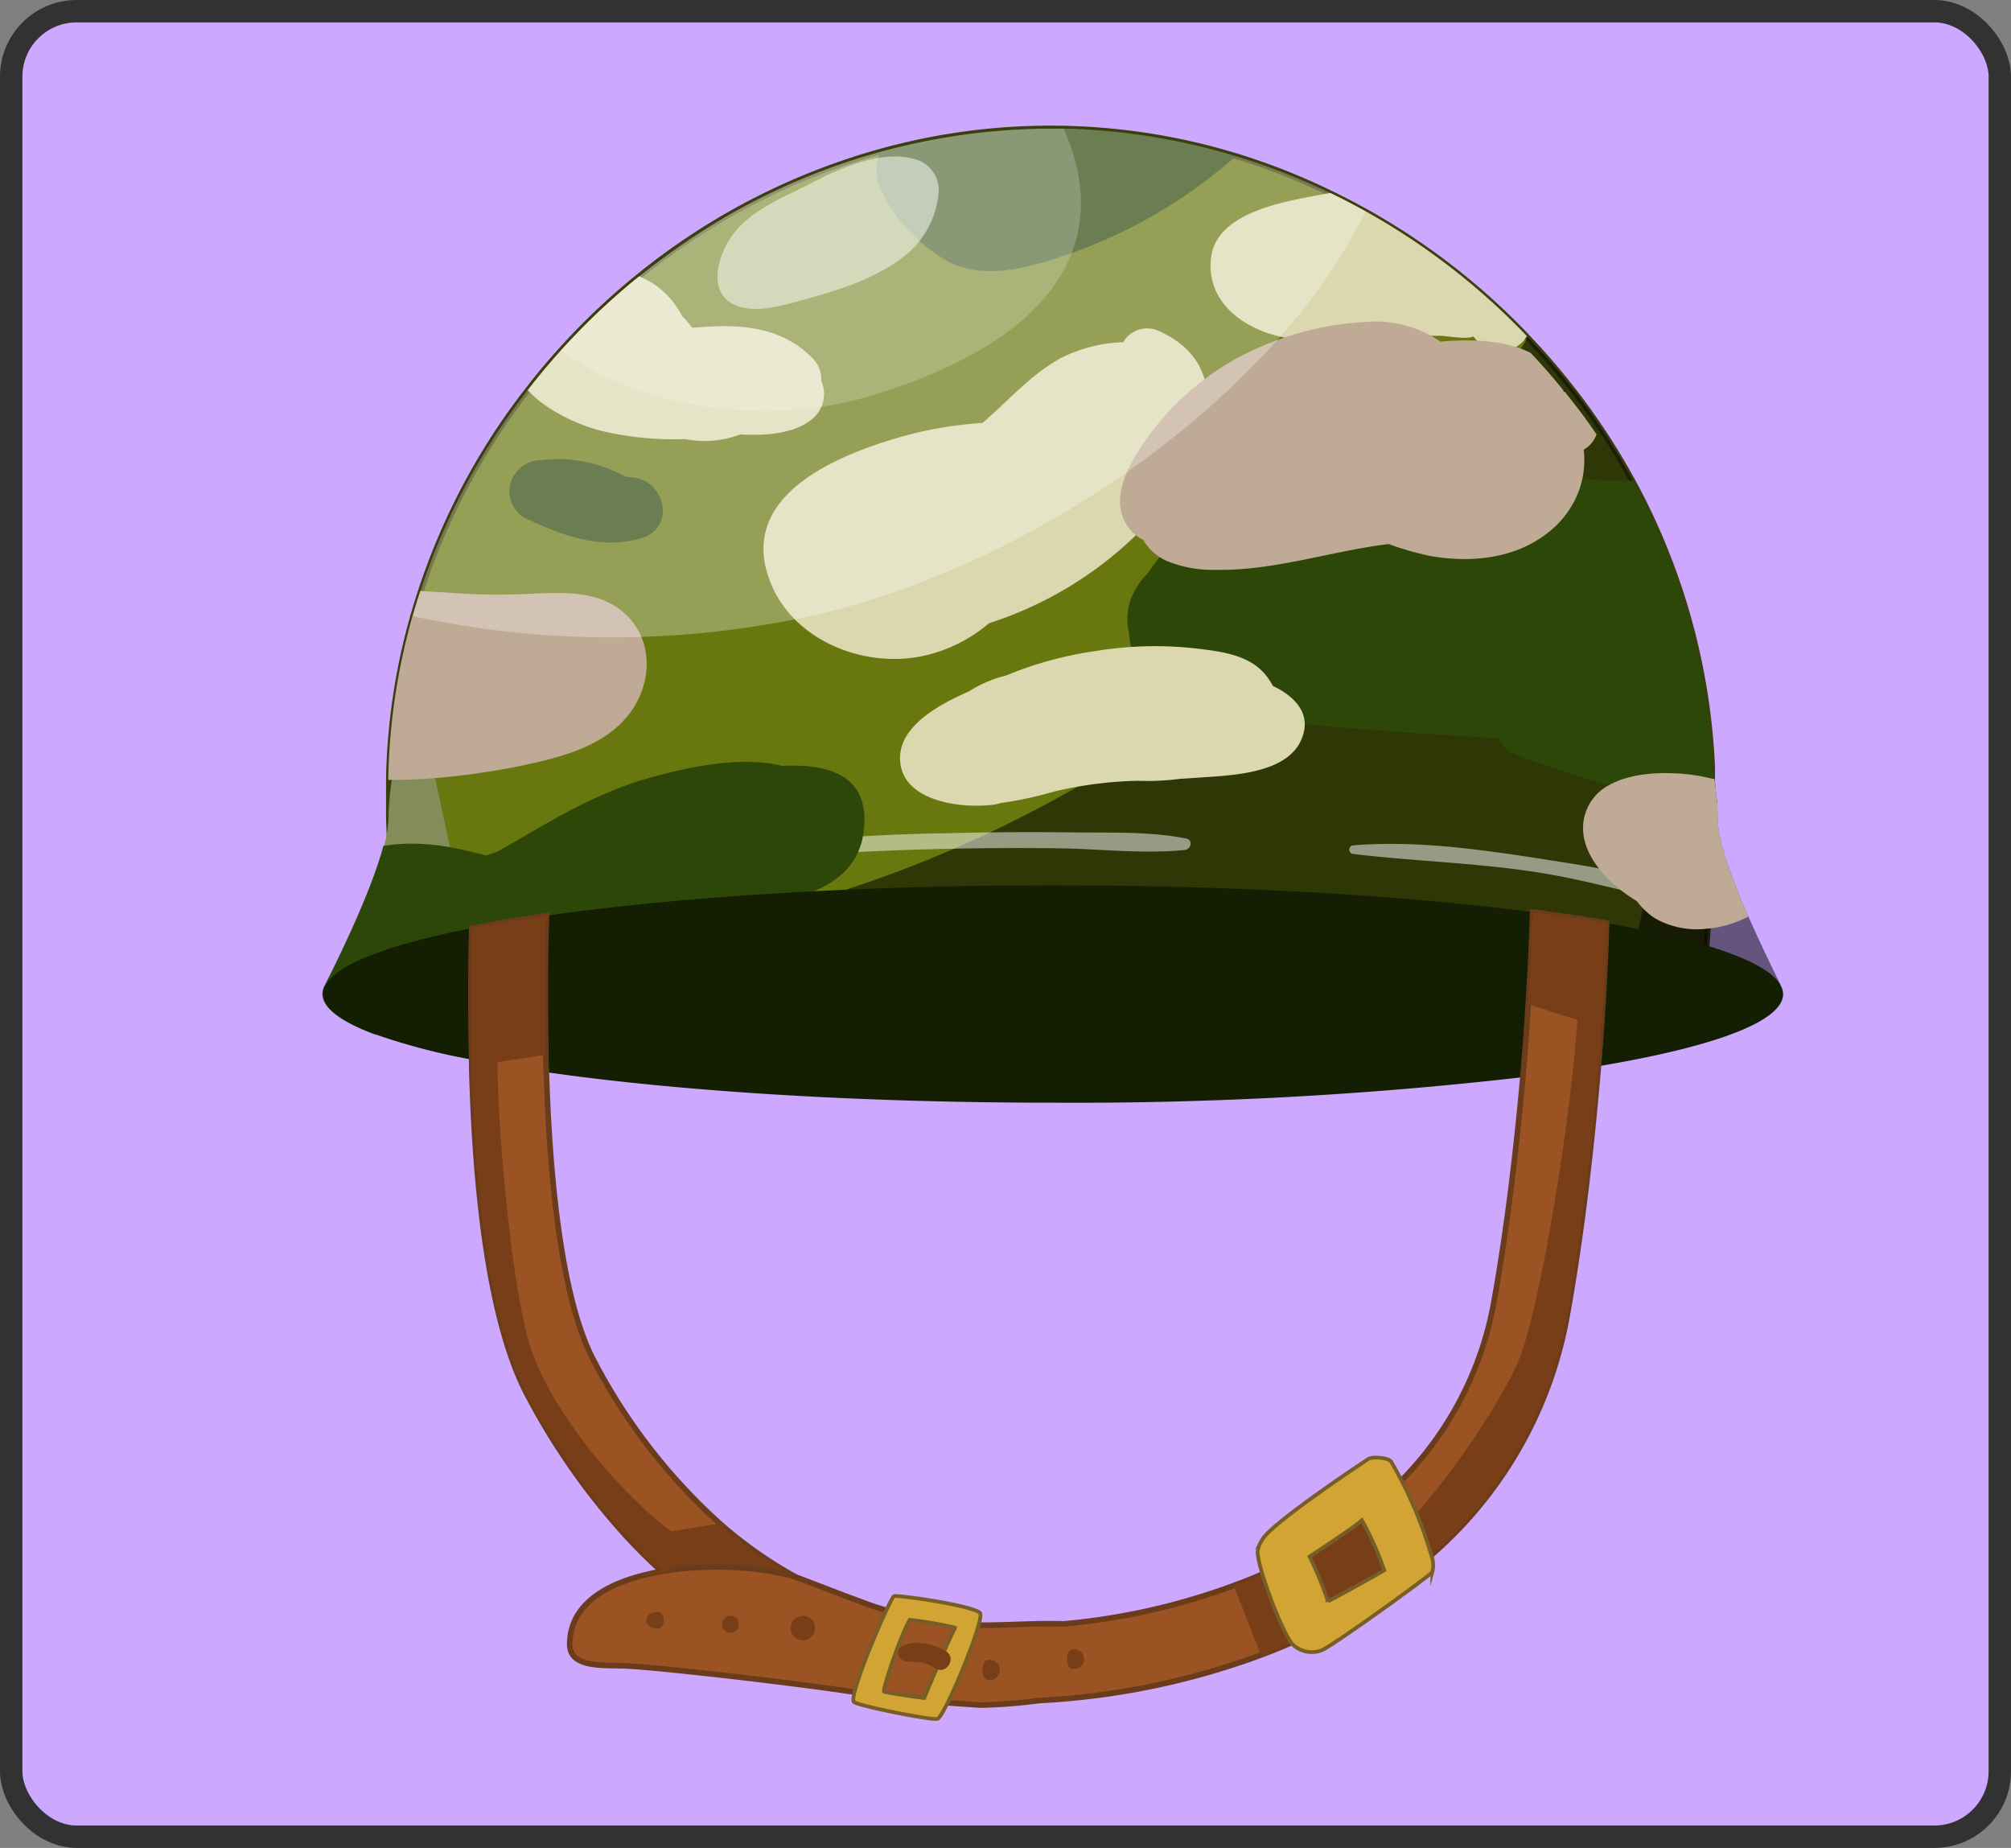 <svg xmlns="http://www.w3.org/2000/svg" viewBox="0 0 269.35 247.47"><rect x="0" y="0" width="269.35" height="247.47" fill="#808080" stroke="none"/><defs><style>.cls-1{fill:#cca9ff;stroke:#323232;stroke-width:3px;}.cls-1,.cls-14,.cls-16,.cls-2{stroke-miterlimit:10;}.cls-2{fill:#68770e;stroke:#3a3f0b;}.cls-14,.cls-2{stroke-width:0.75px;}.cls-3{opacity:0.54;}.cls-11,.cls-12,.cls-3,.cls-5,.cls-7{isolation:isolate;}.cls-4{fill:#838d59;}.cls-5,.cls-7{opacity:0.5;}.cls-6{fill:#602718;}.cls-11,.cls-12,.cls-7{fill:#fff;}.cls-8{fill:#2c4708;}.cls-9{fill:#dbd8af;}.cls-10{fill:#bfaa95;}.cls-11{opacity:0.3;}.cls-12{opacity:0.2;}.cls-13{fill:#131e02;}.cls-14{fill:#9b5323;stroke:#6b3c1c;}.cls-15{fill:#773e17;}.cls-16{fill:#d1a433;stroke:#775e26;stroke-width:0.5px;}</style></defs><title>SB_26_ICON_helmet</title><g id="Layer_2" data-name="Layer 2"><g id="Layer_1-2" data-name="Layer 1"><rect class="cls-1" x="1.5" y="1.5" width="266.35" height="244.47" rx="8.77"/><path class="cls-2" d="M229.4,106v1.52c-.05,4-.26,10.82-.65,16.86-.05.78-.1,1.55-.15,2.29s-.11,1.5-.18,2.22a59,59,0,0,1-.76,6.22c-13.82-13.82-54.38-14.82-86.67-14.82-12.52,0-26.43.1-39.54.94-3.1.2-6.1.43-9,.72h-.34c-2.62.26-5.19.56-7.68.9-13.73,1.88-25,5.14-30.62,10.71-.23-1.15-.45-2.71-.64-4.54-.07-.69-.14-1.43-.21-2.2-.36-4.22-.62-9.3-.77-13.61,0-1.35-.08-2.62-.11-3.77v-5a85,85,0,0,1,4.29-25.3A89.07,89.07,0,0,1,70.68,52.25,91.37,91.37,0,0,1,85.6,37a89.33,89.33,0,0,1,32.31-16.69,85.12,85.12,0,0,1,47.59.58,86.42,86.42,0,0,1,12.69,5A91,91,0,0,1,204.5,45.07l.54.59c1.5,1.58,2.94,3.23,4.32,4.93a2.56,2.56,0,0,1,.2.26c1.51,1.84,2.93,3.75,4.28,5.72a88.2,88.2,0,0,1,15.49,46.07v1.69C229.33,104.89,229.4,105.39,229.4,106Z"/><path class="cls-3" d="M229.4,105.94c0,6-.6,23.47-1.75,29.12-13.82-13.82-54.38-14.82-86.67-14.82-10.51,0-22,.07-33.17.59A165.09,165.09,0,0,0,164,92.09a170.59,170.59,0,0,0,40.63-46.93A88.15,88.15,0,0,1,229.4,105.94Z"/><path class="cls-4" d="M63,126l-9.88,3-9.5,2.89c.43-.85,6-11.69,7.82-18.61a15,15,0,0,0,.59-3.59v-.27a41,41,0,0,1,.45-5c.88-6.31,2.79-13.68,2.79-13.68l3,13.45,2,9.21,2.4,11Z"/><path class="cls-5" d="M238.48,131.89l-10.07-3L219.1,126l.35-1.6.6-2.76,3.26-14.81.72-3.31,2.79-12.74s1.55,6,2.51,11.8c.09.59.18,1.17.26,1.74.16,1.1.29,2.17.36,3.16.07.73.11,1.47.11,2.2,0,2.88,2,8.28,4.09,13s4.07,8.66,4.31,9.13Z"/><path class="cls-6" d="M84.7,115.05c-10,.65-21.34,2.44-30.63,6.36a.4.4,0,0,0-.23.5.39.39,0,0,0,.43.25c5.14-.74,10.18-2.18,15.27-3.17s10.23-1.68,15.34-2.58C85.65,116.28,85.47,115,84.7,115.05Z"/><path class="cls-7" d="M158.91,112.3c-5-1-10.43-.76-15.55-.83q-8.49-.1-17,.12A247.15,247.15,0,0,0,94,114.24c-.49.07-.37.88.12.86,10.74-.41,21.49-1.18,32.26-1.42q7.67-.17,15.35-.08c5.59.07,11.42.8,17,.22C159.5,113.73,159.83,112.49,158.91,112.3Z"/><path class="cls-7" d="M230,120.85c-7.36-3.37-16.08-4.67-24-5.9-8.11-1.26-16.57-2.41-24.78-1.74a.58.58,0,0,0-.5.65.58.58,0,0,0,.5.5c8.36,1,16.74,1.18,25.07,2.52,7.86,1.25,15.49,3.77,23.32,5C230.11,121.93,230.6,121.13,230,120.85Z"/><path class="cls-8" d="M230,107.49h-.56a51.55,51.55,0,0,1-6.08-.63,77.92,77.92,0,0,1-7.82-1.72c-4.18-1.13-8.29-2.54-12.35-4a4.13,4.13,0,0,1-2.5-2.29c-5.88-.34-11.77-.68-17.64-1.17-3.63-.29-7.31-.57-11-1-4.68.25-10.06.14-13.78-2.07a8.16,8.16,0,0,1-2.26-2,10.38,10.38,0,0,1-3.44-3.41,9.25,9.25,0,0,1-1.34-4.4,7.81,7.81,0,0,1,.41-5,10.66,10.66,0,0,1,2.18-3.14,23.6,23.6,0,0,1,2.51-3.22,31.36,31.36,0,0,1,7.81-6.28c10.23-5.62,22-5.61,33.25-4.41,4.77.51,9.45,1,14.07,1.35,2.43.17,4.86.27,7.27.29a86.91,86.91,0,0,1,10.62,38.14c.09.59.18,1.17.26,1.74C229.75,105.43,229.88,106.5,230,107.49Z"/><path class="cls-9" d="M154.9,44.19a3.74,3.74,0,0,0-4.47,1.64A19.71,19.71,0,0,0,142,48c-4,2.22-7,5.72-10.4,8.64a52.71,52.71,0,0,0-10.36,1.7c-8.89,2.48-22.61,7.92-18.09,19.54,3,7.74,12.15,11.51,20,10.06a20.21,20.21,0,0,0,9.32-4.48,50.41,50.41,0,0,0,23.65-16.11C161.83,60.25,165.72,48.73,154.9,44.19Z"/><path class="cls-10" d="M84.18,95.73c-3.38,4.3-9.18,5.71-14.27,6.8a100.65,100.65,0,0,1-11.71,1.68c-1.9.15-3.85.24-5.74.23H52a85,85,0,0,1,4.29-25.3c1.69.13,3.24.18,3.91.24a84.45,84.45,0,0,0,9.14.21c4.9-.14,10.7-1,14.59,2.81C87.68,86.05,87.26,91.89,84.18,95.73Z"/><path class="cls-9" d="M108.43,56.38c-2.29,1.7-6,2-9.28,1.8a13.44,13.44,0,0,1-7.4.62,41.79,41.79,0,0,1-11.2-1.1c-3-.75-7.29-2.66-9.87-5.45A91.37,91.37,0,0,1,85.6,37a11,11,0,0,1,4.58,3.47,14.51,14.51,0,0,1,1.24,1.94,10.54,10.54,0,0,1,1.28,1.47c1.14-.05,2.28-.16,3.36-.19,4.79-.14,9.35.74,12.78,4.3A3.92,3.92,0,0,1,110,51,4.36,4.36,0,0,1,108.43,56.38Z"/><path class="cls-8" d="M84.71,63.93l-.91-.09a19,19,0,0,0-11.42-2.22,4.34,4.34,0,0,0-4,3.05,4.16,4.16,0,0,0,1.91,4.69c4.93,2.31,10.06,4.32,15.53,2.74C90.56,70.73,89.18,64.4,84.71,63.93Z"/><path class="cls-9" d="M204.5,45a1.28,1.28,0,0,1-.15.25c-1.65,2.52-5.49,2-7-.2-.85.45-3.65-.07-4.41-.08-2.14,0-4.28,0-6.41.13-4.11.15-8.29.64-12.4.38a17.15,17.15,0,0,1-4.69-1c-4.23-1.55-7.77-4.85-7.25-9.86.65-6.29,10.11-7.67,15-8.6l1-.18A91.26,91.26,0,0,1,204.5,45Z"/><path class="cls-8" d="M165.5,20.93a67.15,67.15,0,0,1-25.57,14.13c-4.3,1.23-8.85,2.07-13-.07a22.24,22.24,0,0,1-8.16-8.07c-1.55-2.5-1.65-4.69-.85-6.57a85.12,85.12,0,0,1,47.59.58Z"/><path class="cls-10" d="M213.84,58.18c-1.34-2-2.77-3.88-4.27-5.72h-.13a2.25,2.25,0,0,0-.08-.24c-1.38-1.71-2.82-3.35-4.32-4.94a7.32,7.32,0,0,0-.69-.33c-3.2-1.39-7.35-1.56-11.41-1.2a15.38,15.38,0,0,0-10.07-2.63,40.66,40.66,0,0,0-13.44,3.07,36.16,36.16,0,0,0-15,11.41c-2.54,3.35-6.3,8.91-3.31,13a5.22,5.22,0,0,0,2,1.7,6.9,6.9,0,0,0,3.2,2.84,16.1,16.1,0,0,0,6.54,1.17c7.87.14,15.4-2.52,23.14-3.45a40.51,40.51,0,0,0,5.62,1.61c5.19.88,10.78.43,15.17-2.73a12.86,12.86,0,0,0,4.66-5.94,12.1,12.1,0,0,0,.67-5.59A3.81,3.81,0,0,0,213.84,58.18Z"/><path class="cls-8" d="M115.62,111.73c-.62,4-3.33,6.25-6.63,7.62a29,29,0,0,1-7.17,1.77l-.45.06c-3,.37-6,.53-9,.71-2.37.14-4.73.31-7.07.62l-1,.31-.24.08a27.9,27.9,0,0,1-6.27,1.26c-9.68,3.21-18.21,10.25-27.61,14.35-4.49-1.67-7-3.5-7-5.41a2.4,2.4,0,0,1,.35-1.22c.43-.85,6-11.69,7.82-18.61.23,0,.47-.07.7-.09.61-.08,1.22-.13,1.84-.17a28,28,0,0,1,6.27.43c1.68.3,3.34.71,5,1.13l1.49-.54,2.3-1.3c5.77-3.4,11.57-6.76,18.07-8.57,5-1.39,12.26-3,17.75-1.59C111.47,102.22,116.8,104.12,115.62,111.73Z"/><path class="cls-9" d="M170.49,91.86a8.88,8.88,0,0,0-.86-1.33c-2.21-2.87-6.12-3.29-9.46-3.69a48.87,48.87,0,0,0-13.34.33,49.5,49.5,0,0,0-12.12,3.31,16.09,16.09,0,0,0-4.93,2.11c-3.83,1.68-9.53,4.64-9.22,9.3.36,5.5,8.28,6.41,12.45,5.88a6.23,6.23,0,0,0,1-.22,53,53,0,0,0,7.26-1.57,53.51,53.51,0,0,1,11.13-1.42,33.47,33.47,0,0,0,5.57-.25l2-.13c4.14-.32,11.5-.35,14-4.47C176.08,95.93,173.61,93.34,170.49,91.86Z"/><path class="cls-10" d="M234.18,122.73a14.14,14.14,0,0,1-5.41,1.62,11.34,11.34,0,0,1-7.06-1.35,9.47,9.47,0,0,1-1.63-1.33,9,9,0,0,1-.85-1c-3.94-2.35-7.88-6.52-7.1-10.9a6.47,6.47,0,0,1,3.39-4.63c2.39-1.35,5.62-1.7,8.54-1.59a25.4,25.4,0,0,1,4.26.5l1.09.25h.21c.16,1.1.29,2.17.36,3.16.07.73.11,1.47.11,2.2C230.06,112.57,232.08,118,234.18,122.73Z"/><path class="cls-11" d="M182.88,28.31c-10.61,22.4-41.34,46.29-73.09,53.93a126.19,126.19,0,0,1-54.5.27A88,88,0,0,1,63,63.85,92.1,92.1,0,0,1,91,33a87.06,87.06,0,0,1,49.23-15.77h2.92A86.78,86.78,0,0,1,182.88,28.31Z"/><path class="cls-12" d="M117.87,52.64c-16,5.14-33.5,1.34-42.72-5.72A92,92,0,0,1,91,33a87.06,87.06,0,0,1,49.23-15.77h2.22C148,29.46,145.07,43.93,117.87,52.64Z"/><path class="cls-7" d="M125.72,25.73a4.28,4.28,0,0,0-3.54-4.5c-4.27-1.08-9.65,1.28-13.35,3.21s-7.85,3.44-10.46,6.7c-2,2.48-3.79,7.63-.24,9.56,2.52,1.36,6.29.33,8.83-.37,5.08-1.4,10.73-3,14.85-6.6A12.13,12.13,0,0,0,125.72,25.73Z"/><path class="cls-13" d="M238.83,133.11c0,3.71-9.35,7.1-24.73,9.67-3.13.53-6.51,1-10.12,1.47a525,525,0,0,1-62.92,3.42c-26.38,0-50.32-1.56-67.91-4.09-3.63-.52-7-1.08-10-1.69a85.48,85.48,0,0,1-12.87-3.37c-4.49-1.67-7-3.5-7-5.41a2.4,2.4,0,0,1,.35-1.22c1.06-1.84,4.29-3.54,9.29-5.09a98.11,98.11,0,0,1,9.74-2.39,1.86,1.86,0,0,0,.47-.09c3.05-.6,6.41-1.16,10-1.68,10.1-1.45,22.28-2.58,35.82-3.28,10-.52,20.83-.8,32.07-.8,24.58,0,47,1.35,64.23,3.58,3.54.46,6.86,1,9.92,1.49,1.48.25,2.89.52,4.24.78,3.47.69,6.53,1.43,9.14,2.21,5.35,1.59,8.79,3.36,9.87,5.22A2.51,2.51,0,0,1,238.83,133.11Z"/><path class="cls-14" d="M113.18,214.28c-5.17,1-10.4,2-15.64,3.06a70.33,70.33,0,0,1-8.68-6.69l-.22-.2q-2.31-2.1-4.49-4.44a90.33,90.33,0,0,1-13.4-19c-5.38-10-7.17-28.28-7.57-44.23v-.89c-.06-2.47-.09-4.87-.1-7.18,0-3.8,0-7.33.12-10.39,3-.6,6.41-1.16,10-1.68C73,128,73,134.5,73.12,141.25c0,.78,0,1.55.06,2.33.46,15,2.13,30.77,6.4,38.73A77.84,77.84,0,0,0,96.38,204a56.73,56.73,0,0,0,10.5,7.35A54.46,54.46,0,0,0,113.18,214.28Z"/><path class="cls-15" d="M114.29,218.73l-15.9,5.83c-6.33-.73-12.26-1.33-14.64-1.44-2.75-.14-7.49.38-7.49-2.88a7.45,7.45,0,0,1,.08-1.16c.72-5,6.09-7.56,12.31-8.62q-2.31-2.1-4.49-4.44l5.69-.93,6.5-1.07a56.73,56.73,0,0,0,10.5,7.35l.24.08c2.32.87,4.61,1.78,6.91,2.63Z"/><path class="cls-14" d="M215.18,123.63c0,.73-.05,1.48-.08,2.23v.63c-.16,3.67-.36,7.39-.62,11.09-.11,1.74-.25,3.47-.39,5.2-1,11.89-2.4,23.5-4.18,33.35a55.3,55.3,0,0,1-20.19,33.77c-1.5,1.22-3.06,2.38-4.68,3.46a78,78,0,0,1-16.16,8.28,100,100,0,0,1-29.7,6.09,71.63,71.63,0,0,1-7.74.61c-.19,0-11.49-.73-14-1.24-3.27-.63-11.42-1.69-19-2.57-6.33-.73-12.26-1.33-14.64-1.44-2.75-.14-7.49.38-7.49-2.88a7.45,7.45,0,0,1,.08-1.16c.72-5,6.09-7.56,12.31-8.62l.66-.11c6.51-1,13.77-.32,17.54,1l.24.08c2.32.87,4.61,1.78,6.91,2.63a54.56,54.56,0,0,0,12.68,3.36c5.19.61,10.53-.1,15.74.08a88.2,88.2,0,0,0,22.84-5.16,63.31,63.31,0,0,0,19.87-11.67,45.47,45.47,0,0,0,14.91-26.28c1.79-10,3-20.37,3.88-30.11.29-3.37.53-6.65.72-9.8.29-4.4.48-8.55.59-12.31C208.83,122.6,212.18,123.09,215.18,123.63Z"/><path class="cls-16" d="M131.26,216c-1-1-10.79-2.4-11.52-2.25-.44.09-6.19,13.36-5.37,14.17.5.51,10.47,2.5,11.19,2.26C126.49,230,132,216.73,131.26,216Zm-3.34,2c-.82,1.5-3.4,7.62-4.14,9.39-.22,0-5-.67-5.39-.87-.15-.33,2-7,3.46-9.59a48.14,48.14,0,0,1,6.07,1.05Z"/><path class="cls-15" d="M189.73,209.9c-1.5,1.22-3.06,2.38-4.68,3.46a78,78,0,0,1-16.16,8.28l-3.63-9.29a63.46,63.46,0,0,0,19.92-11.71l2.19,4.48Z"/><path class="cls-15" d="M215.11,126.49c-.16,3.67-.36,7.39-.62,11.09-.11,1.74-.25,3.47-.39,5.2-1,11.89-2.4,23.5-4.18,33.35a55.3,55.3,0,0,1-20.19,33.77c-1.5,1.22-3.06,2.38-4.68,3.46l-2.18-4s1.86-1.67,4.51-4.24c5.8-5.6,13.29-16.75,15.91-22.64s6.89-30.35,8-45.94c.49-7.13.76-12.13.76-12.13Z"/><path class="cls-15" d="M92.48,208.21l-3.16,2.13-.45.31s-6.44.86-.22-.2q-2.31-2.1-4.49-4.44a90.33,90.33,0,0,1-13.4-19c-5.39-10-7.18-28.28-7.58-44.23v-.89c-.06-2.47-.09-4.87-.1-7.18l3.62.35s-.09,2.88-.06,7.19c0,8.76,1.8,29.56,4.28,37.73,2.85,9.4,12.89,20.66,19,25.1A7.31,7.31,0,0,1,92.48,208.21Z"/><path class="cls-15" d="M215.18,123.63c0,.73-.05,1.48-.08,2.23v.63c-.16,3.67-.36,7.39-.62,11.09l-3.24-1-6.55-2.09c.29-4.4.48-8.55.59-12.31C208.83,122.6,212.18,123.09,215.18,123.63Z"/><path class="cls-15" d="M73.09,141.25l-6.51,1-3.44.53v-.89c-.06-2.47-.09-4.87-.1-7.18,0-3.8,0-7.33.12-10.39,3-.6,6.41-1.16,10-1.68C73,128,72.93,134.5,73.09,141.25Z"/><path class="cls-16" d="M191.74,208.39a56.07,56.07,0,0,0-5.38-12.6c-.39-.64-2.61-.74-3.11-.4-1,.66-13,8.64-14.15,10.76a3.59,3.59,0,0,0-.66,1.66c0,2.09,3.1,10.39,4.61,12.32a3.72,3.72,0,0,0,3.79.94c.78,0,14.93-10.23,15-10.55A3.52,3.52,0,0,0,191.74,208.39Zm-13.87,6.07a50.38,50.38,0,0,0-2.46-6c.75-.54,5.54-3.61,7-4.87a42.88,42.88,0,0,1,3,6.69C182.92,211.73,180.41,213.09,177.87,214.46Z"/><path class="cls-15" d="M88.11,215.87c-2.06,0-2.06,2.23,0,2.23C89.18,218.1,89.18,215.87,88.11,215.87Z"/><circle class="cls-15" cx="97.85" cy="217.51" r="1.14"/><path class="cls-15" d="M107.66,216.39a1.64,1.64,0,1,0,1.51,1.51A1.64,1.64,0,0,0,107.66,216.39Z"/><path class="cls-15" d="M132.35,222.3c-1,0-1,2.67,0,2.67a1.35,1.35,0,1,0,.4-2.67A1.34,1.34,0,0,0,132.35,222.3Z"/><path class="cls-15" d="M143.67,220.88c-1,0-1,2.61,0,2.61a1.32,1.32,0,0,0,.4-2.61A1.34,1.34,0,0,0,143.67,220.88Z"/><path class="cls-15" d="M126.68,221.12c-1.67-1-4-1.55-5.85-.67-1.09.53-.42,2,.56,2.07a17.59,17.59,0,0,1,2,.1,5.45,5.45,0,0,1,1.89.8C126.78,224.35,128.18,222,126.68,221.12Z"/></g></g></svg>